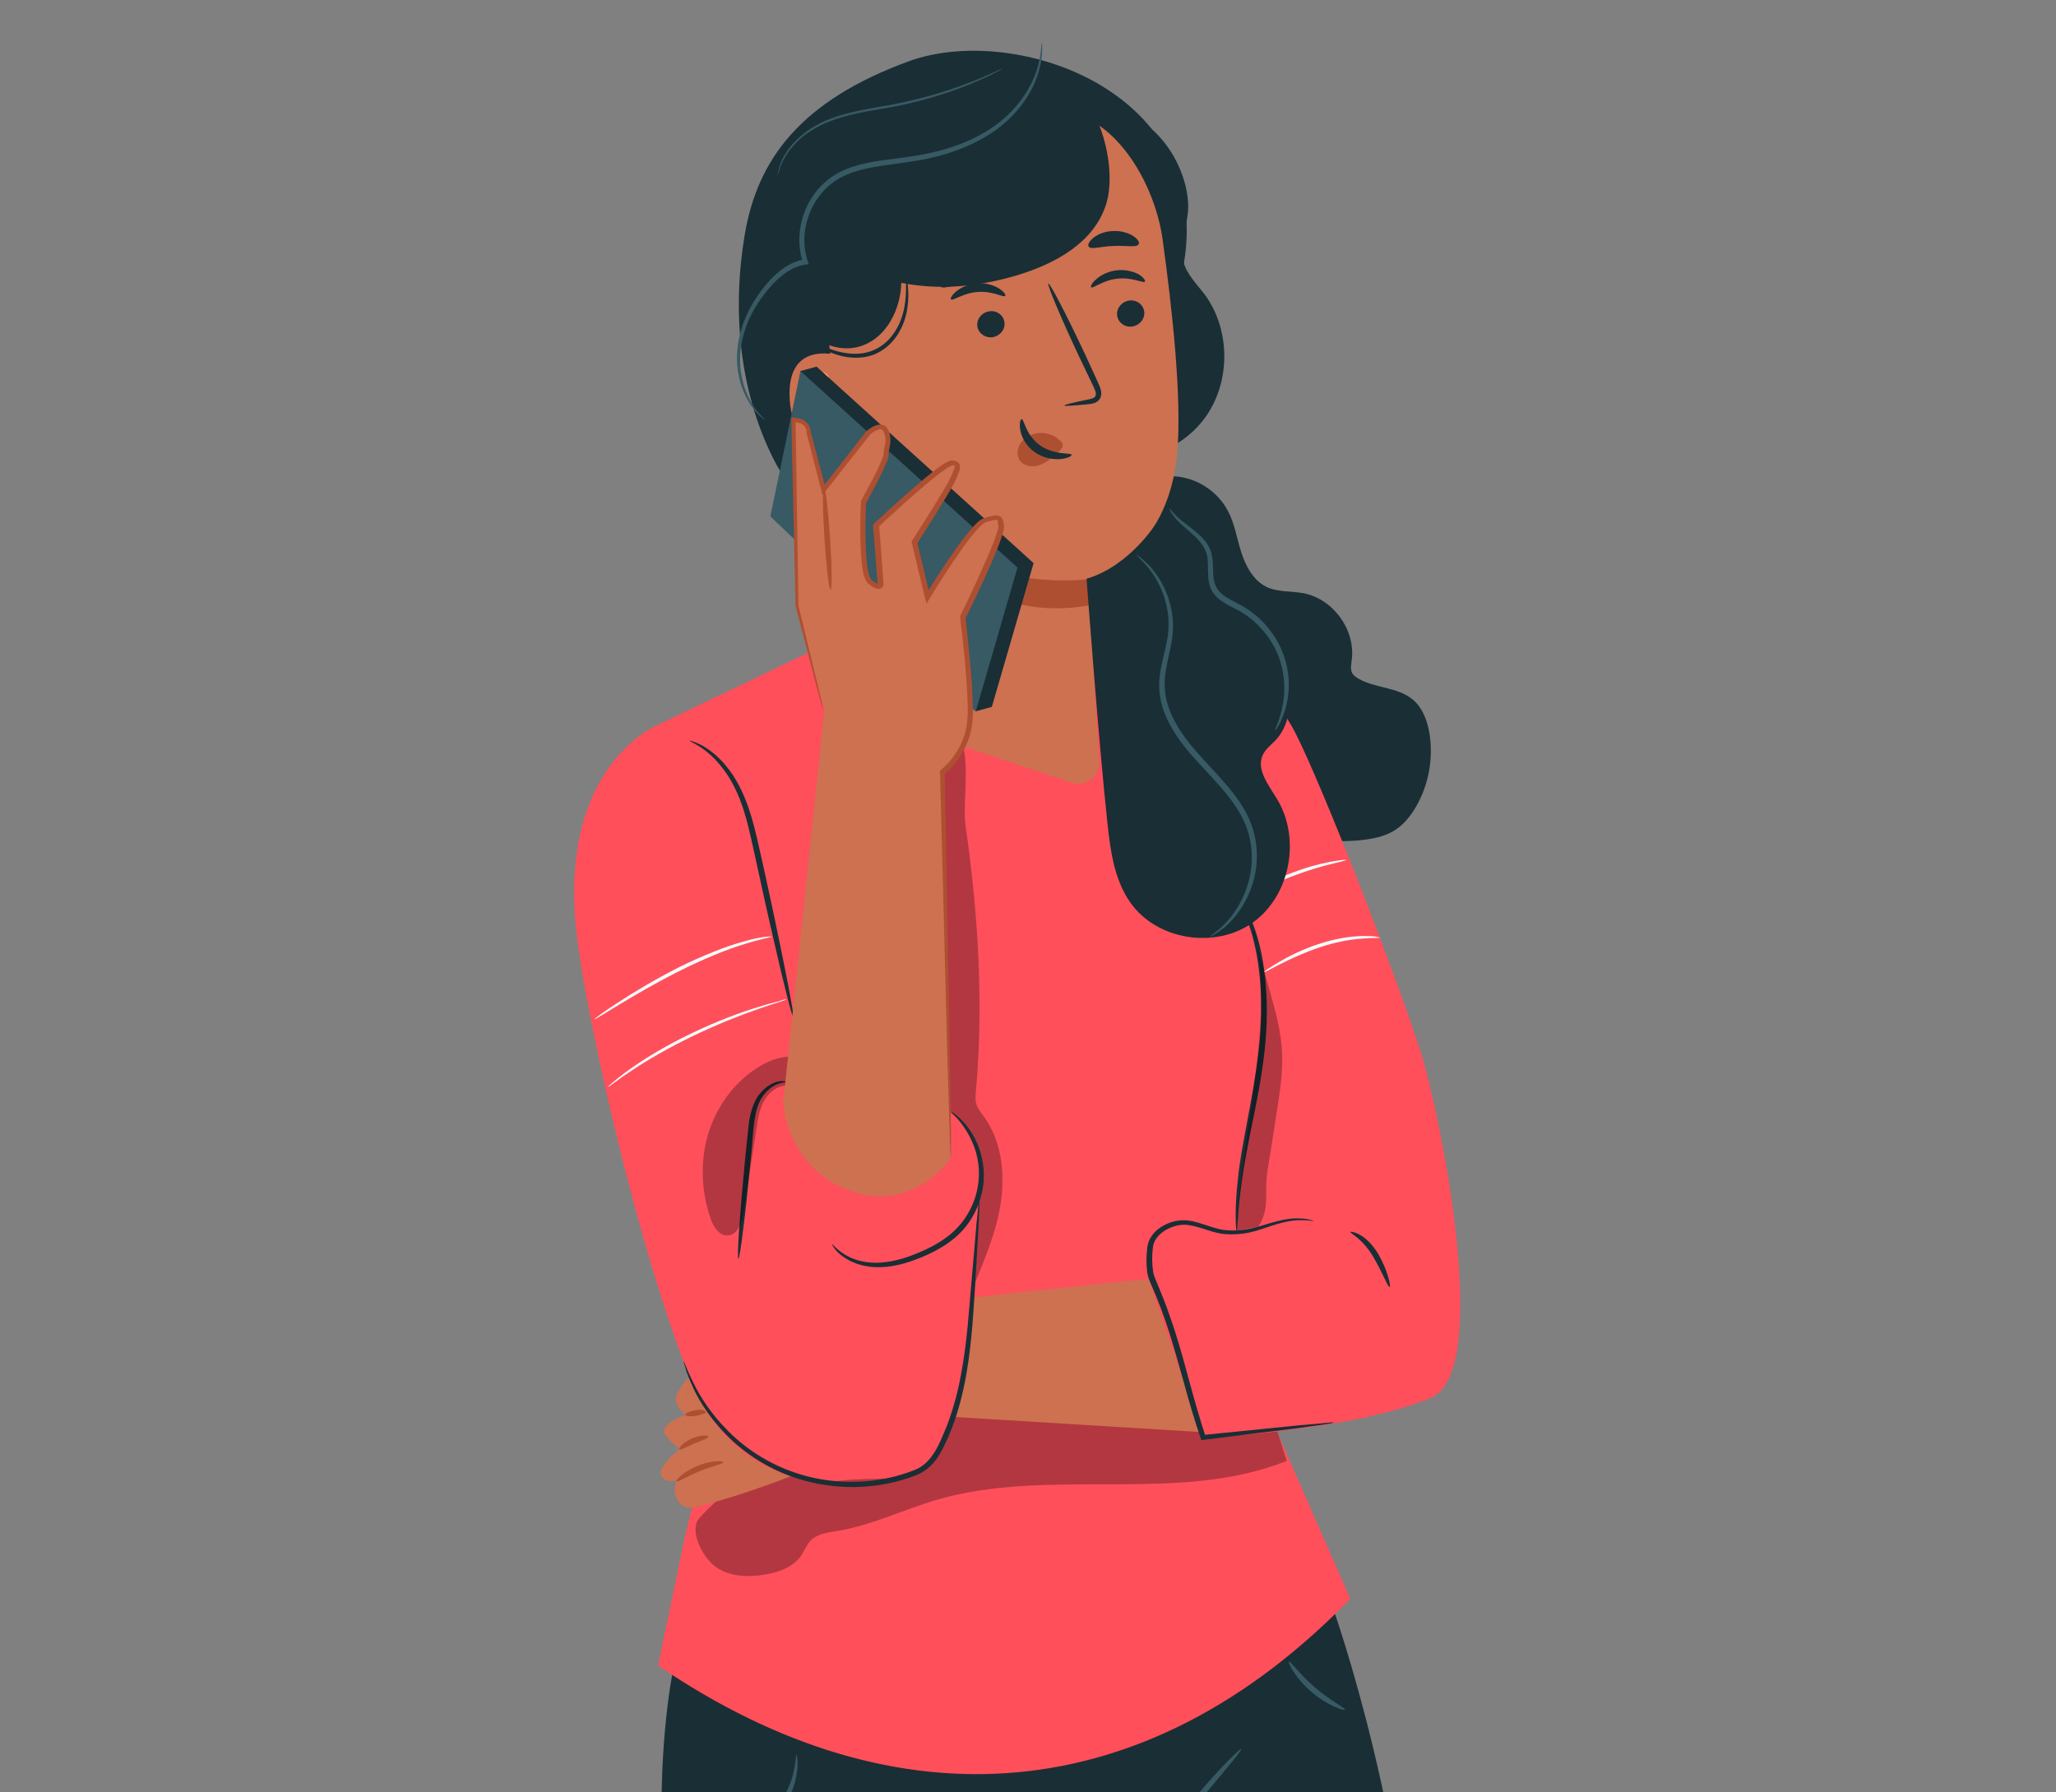 <?xml version="1.0" encoding="utf-8"?>
<!-- Generator: Adobe Illustrator 24.0.0, SVG Export Plug-In . SVG Version: 6.00 Build 0)  -->
<svg version="1.1" id="Capa_1" xmlns="http://www.w3.org/2000/svg" xmlns:xlink="http://www.w3.org/1999/xlink" x="0px" y="0px"
	 viewBox="0 0 881 768" style="enable-background:new 0 0 881 768;" xml:space="preserve">
<rect x="0" y="0" width="881" height="768" fill="#808080" stroke="none"/>
<style type="text/css">
	.st0{fill:#1A2E35;}
	.st1{fill:#375A64;}
	.st2{fill:#FF4F5B;}
	.st3{opacity:0.3;}
	.st4{clip-path:url(#SVGID_2_);}
	.st5{clip-path:url(#SVGID_4_);}
	.st6{fill:#CD7151;}
	.st7{fill:#AE4F32;}
	.st8{clip-path:url(#SVGID_6_);}
	.st9{clip-path:url(#SVGID_8_);}
	.st10{clip-path:url(#SVGID_10_);}
	.st11{clip-path:url(#SVGID_12_);}
	.st12{clip-path:url(#SVGID_14_);}
	.st13{clip-path:url(#SVGID_16_);}
	.st14{fill:#FAFAFA;}
	.st15{fill:#FF9B6C;}
	.st16{fill:none;}
</style>
<path class="st0" d="M569.1,683.1c0,0,30.7,81.8,38.3,185.6c7.3,100.9-54.5,734.1-54.5,734.1L432,1581c0,0,27-223.1,40.8-332.1
	c13.5-107.3-40.8-483-40.8-483L560,683.1"/>
<path class="st0" d="M289.2,711.6c0,0-25.6,109.8,31.4,229.3c34.3,71.8,286.7,675,286.7,675l104.3-53.2L456.3,759.9L289.2,711.6z"/>
<path class="st1" d="M616.7,1264.1c-0.7,0.2-32.8-96.7-71.9-216.5c-39-119.8-70.2-217-69.5-217.3c0.6-0.2,32.8,96.7,71.9,216.5
	C586.2,1166.6,617.3,1263.9,616.7,1264.1"/>
<path class="st1" d="M607.3,1615.9c-0.6,0.3-51.5-118.3-113.6-264.8c-62.1-146.6-112-265.6-111.3-265.8
	c0.6-0.3,51.5,118.3,113.6,264.9C558.1,1496.6,608,1615.6,607.3,1615.9"/>
<path class="st1" d="M468.7,812.6c-0.3,0.3-3.5-2.2-9.1-5.6c-5.6-3.4-13.8-7.3-23.2-10.9c-4.7-1.7-9.1-3.4-13.3-5
	c-4.1-1.5-7.8-2.8-10.9-3.6c-6.3-1.6-10.4-0.6-10.5-1c-0.1-0.2,4-1.9,10.8-0.7c3.3,0.6,7.2,1.8,11.3,3.2c4.2,1.4,8.7,3,13.4,4.8
	c9.5,3.6,17.8,7.9,23.3,11.7C466.1,809.3,468.9,812.4,468.7,812.6"/>
<path class="st1" d="M531.9,749.4c0.5,0.5-7.5,9.8-17.2,21.4c-9.8,11.6-17.6,21.1-18.1,20.7c-0.5-0.4,6.5-10.6,16.3-22.2
	C522.7,757.6,531.5,749,531.9,749.4"/>
<path class="st1" d="M341.3,751.9c0.2-0.1,1.2,4.3-0.5,11.1c-1.6,6.6-6.5,15.7-15.6,21.5c-9.3,5.8-19.4,5.8-26,5.6
	c-6.8-0.3-10.9-1.1-10.9-1.3c0-0.4,4.2-0.3,10.9-0.4c6.6-0.2,16.2-0.6,24.7-6c8.5-5.3,13.3-13.7,15.3-19.9
	C341.2,756.1,340.9,751.9,341.3,751.9"/>
<path class="st1" d="M576.3,732.6c-0.2,0.6-7.4-1.6-14.3-7.6c-7-5.9-10.3-12.7-9.7-13c0.6-0.4,4.6,5.5,11.3,11.2
	C570.1,728.8,576.6,731.9,576.3,732.6"/>
<path class="st0" d="M503.1,204.1c9.6,0.5,18.7,6.4,23.1,14.9c2.9,5.5,3.8,11.8,5.7,17.7c1.9,5.9,5.1,11.9,10.6,14.7
	c4.9,2.4,10.7,1.8,16.1,2.8c12.8,2.5,22.4,15.9,20.6,28.8c-0.2,1.8-0.6,3.6,0.1,5.2c0.5,1.1,1.6,1.9,2.6,2.5
	c7.3,4.3,17,3.6,23.5,9.1c4.3,3.6,6.3,9.3,7.2,14.9c1.6,10.7-0.5,21.8-5.9,31.1c-2.2,3.7-4.9,7.2-8.5,9.6c-5,3.4-11.2,4.3-17.2,4.8
	c-20.3,1.4-41.8-3.1-57-16.6c-20.1-17.8-52.1-85.3-55.6-111.9L503.1,204.1z"/>
<path class="st2" d="M353.6,276.2l-71.9,34.5l51,215.9c0,0-30.3,89-40.5,138l-10.2,49.1c103.1,70.2,209.4,61.2,296.6-28.6l-45.6-104
	l38.3-149.8L470.4,266.1l-24.9-1.3L353.6,276.2z"/>
<g class="st3">
	<g>
		<defs>
			<rect id="SVGID_1_" x="298" y="595.8" width="253.3" height="79.5"/>
		</defs>
		<clipPath id="SVGID_2_">
			<use xlink:href="#SVGID_1_"  style="overflow:visible;"/>
		</clipPath>
		<g class="st4">
			<defs>
				<rect id="SVGID_3_" x="298" y="595.8" width="253.3" height="79.5"/>
			</defs>
			<clipPath id="SVGID_4_">
				<use xlink:href="#SVGID_3_"  style="overflow:visible;"/>
			</clipPath>
			<path class="st5" d="M298.8,651.7c2.1-4.3,43.6-40.1,48-42.2c62.6-30.2,100.8-1.8,170.5,3.8c1.8,0.1,0,1.4,1.8,1.5
				c7.9,0.7,20.1-3.6,27.9-2.4l4.4,13.6c-47,18.7-101.5,2.5-150.1,16.7c-14.2,4.2-27.8,10.9-42.4,13.3c-4.2,0.7-8.8,1.2-11.7,4.3
				c-1.6,1.7-2.4,4-3.7,6c-3.5,5.3-10.1,7.6-16.3,8.5c-6.6,1-13.8,0.8-19.5-2.7C301.8,668.5,295.9,657.8,298.8,651.7"/>
		</g>
	</g>
</g>
<path class="st6" d="M291,634.1c-3.7,1.1-2.4,13.7,6.7,11.7c20-4.5,46.2-15.2,46.2-15.2l31.3-25.5l140.2,8.6l-21.7-65.8
	c0,0-145.2,13.7-165.7,22.1c-15,6.1-25.6,12.2-32.7,20"/>
<path class="st6" d="M295.3,589.9c0,0-3.4,3.8-5.3,7.6c-2,3.8,3.6,8.9,3.6,8.9s-12.4,3.9-8.1,9c4.3,5.1,5.9,5.4,5.9,5.4
	s-10.1,7.7-8,11.6c2.1,3.9,7.6,1.6,7.6,1.6"/>
<path class="st7" d="M289.9,634.7c-0.4-0.5,3.1-4.2,9-6.6c5.8-2.4,11-2.2,11-1.5c0.1,0.7-4.7,1.6-10.1,3.8
	C294.4,632.6,290.4,635.3,289.9,634.7"/>
<path class="st7" d="M303.5,615.6c0.1,0.7-2.8,1.6-6.1,3c-3.3,1.4-5.9,3-6.3,2.4c-0.4-0.5,1.7-3,5.4-4.6
	C300.1,614.8,303.5,614.9,303.5,615.6"/>
<path class="st7" d="M302.4,605.3c-0.2,0.3-0.6,0.4-1.3,0.6c-0.7,0.2-1.8,0.6-2.9,0.8c-2.3,0.4-4.3,0.2-4.5-0.5
	c-0.2-0.6,1.7-1.5,4.2-1.9c1.3-0.2,2.3-0.3,3.3-0.1C302.1,604.4,302.6,605,302.4,605.3"/>
<path class="st2" d="M470.4,266.1c0,0,61.1,1.6,84.8,48.2c11.8,23.3,42.8,102.9,53.6,136.5c7.3,22.7,31.7,137,4.1,148.3
	c-35.4,14.5-97.4,16.8-97.3,16.8h-0.1l-22.8-66.3c-3.2-10.7,2.7-22.1,13.3-25.7l18.8,4l21.7-6.5l-14.8-133.8l-20.8-26L470.4,266.1z"
	/>
<g class="st3">
	<g>
		<defs>
			<rect id="SVGID_5_" x="395.5" y="319.3" width="34" height="230.9"/>
		</defs>
		<clipPath id="SVGID_6_">
			<use xlink:href="#SVGID_5_"  style="overflow:visible;"/>
		</clipPath>
		<g class="st8">
			<defs>
				<rect id="SVGID_7_" x="395.5" y="319.3" width="34" height="230.9"/>
			</defs>
			<clipPath id="SVGID_8_">
				<use xlink:href="#SVGID_7_"  style="overflow:visible;"/>
			</clipPath>
			<path class="st9" d="M412.6,319.3c2.8,10.5-0.2,25.6,1.2,35c5.4,37.4,7.7,75.5,4.4,113.1c-0.2,2.1-0.4,4.2,0.3,6.1
				c0.6,1.8,1.9,3.3,3,4.8c7.4,10.1,9.2,23.6,7.5,36c-1.7,12.5-6.6,24.2-11.4,35.9c-0.1-10.1,0.6-25.1,1.6-35.2
				c0.2-2,1.2-0.7,1.3-2.7c0.5-12.1-1.4-23.3-9.7-32c-1.7-1.7-3.6-3.3-4.7-5.5c-1-2-1.3-4.3-1.5-6.5c-4.6-42.2-7.6-84.7-8.9-127.2
				c-0.1-2.4-0.1-5.1,1.5-6.9c1.2-1.5,3.1-2.1,4.7-3.1c3.3-2.1,5.4-5.9,8.9-7.5"/>
		</g>
	</g>
</g>
<path class="st2" d="M281.7,310.7c0,0-43.6,17.6-34.4,91.3c4.5,36.3,26.2,134.2,49.2,190.6c10.8,26.6,36,45.1,64.5,41.8
	c12.4-1.5,24.7,0.7,33.1-4.2c12.7-7.4,18.6-33,21.4-60.7c1.9-18.8,1.5-38.5,4.2-54.6c4.5-26.2-7.4-38.8-22.8-42.1l-60.4-12.9
	l-3.9,32L281.7,310.7z"/>
<path class="st0" d="M356.6,533.2c0.2-0.1,1.1,1.3,3.4,3c2.3,1.8,6.1,3.9,11.2,4.6c5.1,0.8,11.4,0,18-2.3
	c6.5-2.4,13.7-5.5,19.5-10.9c5.8-5.4,9.2-12.5,10.3-19.2c1.2-6.8,0-13.1-1.9-17.9c-4-9.8-9.8-13.7-9.4-14c0.1-0.1,1.5,0.7,3.7,2.8
	c2.2,2.1,5.1,5.5,7.3,10.6c2.2,5,3.6,11.7,2.5,18.9c-1.1,7.2-4.7,14.9-10.9,20.6c-6.3,5.7-13.7,8.9-20.4,11.2
	c-6.8,2.3-13.5,3-19,1.9c-5.4-1-9.3-3.5-11.6-5.6C357.2,534.9,356.5,533.3,356.6,533.2"/>
<path class="st0" d="M293,583.5c0.2-0.1,1.2,3.2,4,8.8c2.7,5.6,7.4,13.4,15.3,21.2c7.8,7.8,19.1,15.3,33.2,19
	c14,3.7,30.9,3.6,46.4-2.6c7.8-3,10.7-11.6,13.8-18.8c2.8-7.4,4.8-14.9,6.1-22.1c2.7-14.4,3.4-27.8,4.4-38.9
	c1-10.9,1.7-19.8,2.3-26.4c0.3-2.9,0.6-5.3,0.7-7.2c0.2-1.6,0.4-2.5,0.4-2.5c0.1,0,0.1,0.9,0.1,2.5c-0.1,1.9-0.2,4.3-0.3,7.2
	c-0.4,6.6-0.9,15.5-1.5,26.4c-0.8,11.1-1.3,24.5-3.9,39.2c-1.3,7.3-3.2,15-6.1,22.6c-1.5,3.8-3.1,7.6-5.3,11.3
	c-2.1,3.7-5.6,7.1-9.7,8.8c-16.3,6.5-33.6,6.4-48,2.5c-14.5-3.9-26.1-11.8-33.9-19.9c-7.9-8.1-12.5-16.2-14.9-22
	c-1.3-2.9-2.1-5.2-2.5-6.8C293.1,584.4,292.9,583.6,293,583.5"/>
<path class="st0" d="M316.4,539.4c-0.3,0-0.2-4.7,0.3-12.3c0.5-7.6,1.4-18.1,2.5-29.6c0.6-5.8,1.1-11.2,1.7-16.3
	c0.7-5,2.2-9.7,4.9-12.8c2.6-3.1,5.7-4.6,7.8-5c2.2-0.4,3.4,0.1,3.4,0.2c0,0.2-1.2,0.1-3.2,0.7c-1.9,0.6-4.6,2.2-6.7,5.1
	c-4.6,5.9-4.2,16.8-5.5,28.3c-1.1,11.5-2.2,22-3.2,29.5C317.5,534.7,316.7,539.4,316.4,539.4"/>
<path class="st0" d="M295.5,317.4c0-0.1,1.9,0.3,4.9,1.8c3,1.6,7,4.4,10.8,9.1c3.9,4.6,7.3,11.1,9.8,18.6c2.5,7.5,4.2,16,6.2,24.8
	c3.9,17.6,7.2,33.6,9.5,45.2c1.2,5.8,2,10.5,2.6,13.8c0.6,3.3,0.8,5.1,0.6,5.1c-0.2,0-0.7-1.7-1.6-4.9c-0.8-3.2-2-7.8-3.4-13.6
	c-2.7-11.5-6.4-27.4-10.2-45.1c-2-8.8-3.6-17.3-5.9-24.6c-2.3-7.4-5.4-13.6-9-18.2C302.8,320,295.3,317.8,295.5,317.4"/>
<path class="st0" d="M571.5,609.6c0,0.1-1.4,0.4-4,0.8c-3,0.4-6.7,0.9-11.4,1.6c-10.2,1.2-24,2.9-40.5,5l-0.8,0.1l-0.3-0.8
	c-2.5-7.3-4.9-15.3-7.2-23.8c-2.4-8.5-4.8-17.4-7.9-26.4c-1.2-3.5-2.5-7-3.9-10.4c-0.7-1.7-1.4-3.4-2.1-5c-0.7-1.5-1.5-3.5-1.8-5.4
	c-0.5-3.7-0.4-7.2,0-10.7c0.4-3.8,3-7,5.9-8.8c3-1.9,6.2-2.9,9.6-2.9c3.4,0,6.3,1,9.1,1.9c2.8,0.9,5.4,1.8,7.9,2.2
	c2.6,0.3,5.1,0.4,7.5,0.1c4.8-0.4,9-1.9,12.7-3c3.8-1.1,7.1-1.8,9.9-2c2.8-0.1,5,0.1,6.4,0.4c1.4,0.3,2.2,0.5,2.2,0.6
	c0,0.3-3.1-0.6-8.5-0.1c-2.7,0.3-5.9,1.1-9.6,2.3c-3.7,1.2-7.9,2.9-13,3.4c-2.5,0.3-5.1,0.3-7.9,0c-2.8-0.4-5.5-1.3-8.2-2.2
	c-2.7-0.8-5.6-1.7-8.4-1.7c-2.8,0.1-5.8,1-8.4,2.7c-2.5,1.7-4.6,4.2-4.8,7.2c-0.4,3.3-0.4,6.7,0.1,10.1c0.2,1.7,0.9,3,1.6,4.8
	c0.7,1.7,1.4,3.3,2.1,5.1c1.4,3.4,2.7,6.9,3.9,10.5c3.2,9.1,5.6,18.1,7.9,26.6c2.3,8.5,4.6,16.5,7,23.8l-1.1-0.7
	c16.5-1.7,30.4-3.1,40.6-4.1c4.6-0.4,8.4-0.7,11.4-1C570.1,609.5,571.5,609.4,571.5,609.6"/>
<path class="st0" d="M578.7,527.9c0.1-0.3,1.9,0,4.3,1.4c2.5,1.4,5.3,4.3,7.5,7.9c4.3,7.4,5.5,14.1,5,14.3c-0.7,0.3-3-6.1-7.1-13
	c-2-3.4-4.4-6.1-6.4-7.8C580,529,578.5,528.2,578.7,527.9"/>
<path class="st0" d="M529.9,527.9c-0.1,0-0.4-2.2-0.4-6.2c-0.1-4,0.2-9.8,1-16.9c1.4-14.3,6.4-33.5,8.9-54.9
	c2.4-21.5,0.4-41.3-4.6-54.6c-4.8-13.3-11.1-19.9-10.6-20.2c0.1-0.1,0.5,0.3,1.2,1.1c0.7,0.8,1.8,1.9,2.9,3.6
	c2.4,3.2,5.5,8.2,8.1,14.9c5.6,13.4,7.9,33.7,5.5,55.4c-1.2,10.9-3.2,21.1-5.1,30.3c-1.9,9.2-3.5,17.5-4.5,24.6
	c-1,7-1.6,12.8-1.8,16.7C530.1,525.7,530.1,527.9,529.9,527.9"/>
<g class="st3">
	<g>
		<defs>
			<rect id="SVGID_9_" x="530" y="398.8" width="19.4" height="128.4"/>
		</defs>
		<clipPath id="SVGID_10_">
			<use xlink:href="#SVGID_9_"  style="overflow:visible;"/>
		</clipPath>
		<g class="st10">
			<defs>
				<rect id="SVGID_11_" x="530" y="398.8" width="19.4" height="128.4"/>
			</defs>
			<clipPath id="SVGID_12_">
				<use xlink:href="#SVGID_11_"  style="overflow:visible;"/>
			</clipPath>
			<path class="st11" d="M536.9,398.9c2.4,8.4,4.7,16.9,7.1,25.3c2.5,9,5.1,18.1,5.4,27.5c0.3,7.8-0.9,15.7-2.1,23.4
				c-1.4,8.9-2.7,17.8-4.2,26.6c-1.5,9.2,1.3,16.3-4,24l-9.1,1.6c1.3-39.3,16.8-90.2,7.4-128.4"/>
		</g>
	</g>
</g>
<path class="st0" d="M500.4,316.4c0.7-0.2,4.4,9.9,8.8,22.4c4.4,12.5,8.5,22.4,7.9,22.7c-0.6,0.3-5.7-9.3-10.2-21.9
	C502.5,327,499.8,316.6,500.4,316.4"/>
<g class="st3">
	<g>
		<defs>
			<rect id="SVGID_13_" x="301.2" y="452.2" width="38.5" height="77.2"/>
		</defs>
		<clipPath id="SVGID_14_">
			<use xlink:href="#SVGID_13_"  style="overflow:visible;"/>
		</clipPath>
		<g class="st12">
			<defs>
				<rect id="SVGID_15_" x="301.2" y="452.2" width="38.5" height="77.2"/>
			</defs>
			<clipPath id="SVGID_16_">
				<use xlink:href="#SVGID_15_"  style="overflow:visible;"/>
			</clipPath>
			<path class="st13" d="M339.6,452.8c-5.5-0.3-10.9,2-15.5,5c-10.1,6.6-17.4,17-20.8,28.6c-3.3,11.6-2.8,24.1,1.1,35.5
				c1.2,3.6,3.6,7.6,7.3,7.5c4.4-0.1,6.3-5.6,6.9-9.9c1.9-12.1,3.7-24.1,5.6-36.2c0.6-4.1,1.3-8.3,3.4-11.9
				c2.1-3.6,5.9-6.5,10.1-6.2c0.4-4.3,0.9-8.6,1.3-12.9"/>
		</g>
	</g>
</g>
<path class="st14" d="M330.7,401.3c0,0.3-4.6,1-11.9,3.3c-7.3,2.2-17.1,6.2-27.5,11.4c-10.4,5.2-19.5,10.6-26,14.5
	c-2.8,1.7-5.4,3.3-7.7,4.7c-1.8,1.1-2.9,1.7-2.9,1.6c-0.1-0.1,0.9-0.8,2.6-2.1c1.7-1.3,4.3-3,7.5-5.1c6.4-4.2,15.5-9.7,25.9-15
	c10.5-5.2,20.4-9.1,27.8-11.1c3.7-1.1,6.7-1.7,8.9-2C329.5,401.3,330.7,401.2,330.7,401.3"/>
<path class="st14" d="M337,428.2c0,0.1-1.1,0.5-3.2,1.2c-2.1,0.7-5.1,1.6-8.7,2.9c-7.3,2.5-17.3,6.4-27.9,11.5
	c-10.6,5.1-19.9,10.5-26.3,14.8c-3.2,2.1-5.8,3.9-7.5,5.2c-1.7,1.3-2.7,2-2.8,1.9c-0.1-0.1,0.8-0.9,2.5-2.3c1.6-1.4,4.1-3.4,7.3-5.6
	c6.3-4.5,15.6-10.1,26.3-15.2c10.7-5.1,20.8-8.9,28.3-11.1c3.7-1.2,6.8-2,8.9-2.5C335.8,428.3,337,428.1,337,428.2"/>
<path class="st14" d="M576.9,368.5c0,0.2-2.6,0.8-6.7,1.8c-4.2,1-9.9,2.7-16,5c-6.1,2.3-11.4,5-15.2,7c-3.8,2-6.1,3.4-6.2,3.2
	c-0.1-0.1,2-1.8,5.7-4.1c3.7-2.3,9-5.1,15.2-7.4c6.2-2.4,12-3.9,16.3-4.7C574.2,368.5,576.9,368.3,576.9,368.5"/>
<path class="st14" d="M591.3,401.8c0,0.2-3,0-7.7,0.4c-4.7,0.3-11.1,1.4-18,3.7c-13.7,4.6-23.6,11.1-23.9,10.6
	c-0.1-0.2,2.3-1.9,6.4-4.3c4.1-2.4,10-5.4,17-7.7c6.9-2.3,13.6-3.3,18.4-3.4c2.4,0,4.3,0,5.7,0.2
	C590.6,401.6,591.3,401.7,591.3,401.8"/>
<path class="st0" d="M486.2,50.2c16.7,9,24.7,29.8,22.6,42.6c-1,6.5-3.5,13.1-1.7,19.4c1.5,5.5,5.8,9.6,9.2,14.1
	c11.1,15.2,11.1,37.7-0.1,52.9c-11.2,15.2-32.7,21.8-50.5,15.5"/>
<path class="st0" d="M502,132.6C534.3,44.2,438.7,8.2,389.3,26.3c-46.4,17-64.8,42.1-70.2,74.4c-5.4,32.3-2.4,66.6,12.3,95.9
	c7.3,14.4,19.4,28.7,35.6,29.4"/>
<path class="st6" d="M372.4,306.4L349.5,93.5c-0.8-8.3,4.9-15.9,13.2-17.4L446.5,48c27.2-5,47.9,27.4,51.7,54.7
	c4.2,30.4,8.2,67.6,6.3,90.7c-3.8,46.3-38.5,54.8-38.5,54.8c0-0.2,2.7,40.4,5,78.2c0.4,6.3-5.7,11-11.7,9L372.4,306.4z"/>
<path class="st0" d="M490.3,133.5c0.4,3.1-1.9,5.9-5.1,6.4c-3.2,0.5-6.1-1.7-6.5-4.7c-0.4-3.1,1.9-5.9,5.1-6.4
	C487,128.3,489.9,130.5,490.3,133.5"/>
<path class="st0" d="M430.4,138.1c0.4,3.1-1.9,5.9-5.1,6.4c-3.2,0.4-6.1-1.7-6.5-4.7c-0.4-3.1,1.9-5.9,5.1-6.4
	C427.1,132.9,430,135,430.4,138.1"/>
<path class="st0" d="M490.6,120.7c-0.6,0.8-5.4-2-11.7-1.3c-6.3,0.6-10.6,4.4-11.3,3.7c-0.4-0.3,0.2-1.8,2.1-3.4
	c1.8-1.7,5.1-3.5,9-3.9c3.9-0.4,7.4,0.7,9.5,1.9C490.1,119,490.9,120.3,490.6,120.7"/>
<path class="st0" d="M430.7,126.8c-0.7,0.8-5.4-2.2-11.7-1.7c-6.3,0.4-10.7,4-11.5,3.2c-0.4-0.3,0.3-1.8,2.2-3.4
	c1.9-1.6,5.2-3.3,9.1-3.5c3.9-0.3,7.4,1,9.4,2.3C430.3,125.1,431.1,126.4,430.7,126.8"/>
<path class="st0" d="M456.1,173.8c-0.1-0.4,3.8-1.3,10.1-2.6c1.6-0.3,3.1-0.7,3.3-1.8c0.3-1.2-0.5-2.9-1.4-4.7
	c-1.8-3.8-3.7-7.8-5.7-11.9c-8-17-13.8-31-13.2-31.3c0.7-0.3,7.7,13.2,15.7,30.2c1.9,4.2,3.8,8.2,5.5,12c0.7,1.8,2,3.8,1.3,6.3
	c-0.3,1.2-1.5,2.2-2.5,2.6c-1,0.4-1.9,0.5-2.7,0.6C460.1,173.8,456.1,174.1,456.1,173.8"/>
<path class="st7" d="M466.1,248.2c0,0-30.7,4.3-62.6-11.7c0,0,17.9,30.7,63.4,22.9L466.1,248.2z"/>
<path class="st7" d="M454.6,189.2c-2.5-2.8-6.6-4.2-10.5-3.5c-2.7,0.5-5.4,2-6.9,4.4c-1.5,2.4-1.6,5.6,0.1,7.6
	c1.9,2.3,5.5,2.6,8.4,1.5c2.9-1.1,5.4-3.3,7.7-5.4c0.6-0.6,1.3-1.2,1.7-2c0.4-0.8,0.4-1.8-0.2-2.4"/>
<path class="st0" d="M437.8,179.6c1-0.1,1.6,6.7,7.8,11.2c6.2,4.4,13.5,3.1,13.6,4.1c0.1,0.4-1.5,1.5-4.6,1.8c-3,0.3-7.5-0.3-11.3-3
	c-3.8-2.7-5.6-6.6-6.1-9.4C436.7,181.3,437.3,179.6,437.8,179.6"/>
<path class="st0" d="M431.6,117.4c-0.5,1.8-6.9,1.4-14.2,2.9c-7.4,1.3-13.2,3.9-14.3,2.5c-0.5-0.7,0.4-2.4,2.7-4.2
	c2.3-1.8,6-3.7,10.4-4.5c4.4-0.8,8.5-0.4,11.3,0.5C430.3,115.3,431.8,116.5,431.6,117.4"/>
<path class="st0" d="M487.9,104.7c-1,1.5-5.5,0.4-10.7,0.7c-5.3,0.1-9.6,1.7-10.7,0.3c-0.5-0.7,0.1-2.2,1.9-3.7
	c1.8-1.5,4.9-2.9,8.5-3c3.6-0.2,6.8,0.9,8.8,2.2C487.6,102.5,488.4,103.9,487.9,104.7"/>
<path class="st6" d="M361.9,153c-0.7-0.3-25.3-9-23.5,18.4c1.8,27.4,29,20,29,19.2C367.3,189.8,361.9,153,361.9,153"/>
<path class="st15" d="M358.3,180.7c-0.1-0.1-0.5,0.4-1.2,0.8c-0.8,0.4-2.1,0.7-3.6,0.3c-3-0.9-5.7-5.3-6.2-10.2
	c-0.2-2.5,0.1-4.9,0.9-6.9c0.7-2.1,1.9-3.5,3.3-3.9c1.4-0.4,2.5,0.4,2.9,1.1c0.4,0.7,0.3,1.3,0.4,1.3c0.1,0.1,0.6-0.5,0.3-1.6
	c-0.1-0.5-0.5-1.2-1.2-1.6c-0.7-0.5-1.7-0.7-2.7-0.5c-2.1,0.3-3.9,2.4-4.7,4.6c-0.9,2.2-1.4,5-1.2,7.8c0.5,5.5,3.7,10.5,7.7,11.4
	c2,0.4,3.5-0.3,4.3-1C358.3,181.4,358.4,180.8,358.3,180.7"/>
<path class="st0" d="M454.6,33.5c15.9,6.7,24.5,37.5,19.4,53.9s-21.5,25.5-38,30.5c-16.5,4.9-32.9,6.6-49.8,3.3
	c-0.3,11.2-6.1,23.1-16.7,26.9c-14,5-29.4-7-33.7-21.2c-4.3-14.2-0.6-29.5,3-43.9"/>
<path class="st0" d="M341.2,142.2c-0.1,0.1,0.7,0.7,2.3,1.8c1.5,1.1,3.8,2.6,6.7,4.3c2.9,1.6,6.6,3.4,11,4.4c4.4,0.9,9.7,1,14.5-1.3
	c4.8-2.3,8.3-6.3,10.3-10.4c2.1-4.1,2.8-8.1,3.1-11.5c0.3-3.4,0-6.1-0.2-8c-0.2-1.9-0.5-2.9-0.6-2.9c-0.3,0,0.3,4.2-0.4,10.7
	c-0.4,3.3-1.3,7.1-3.3,10.9c-2,3.8-5.2,7.5-9.7,9.6c-4.4,2.1-9.4,2.1-13.6,1.3c-4.2-0.8-7.9-2.4-10.8-3.9
	C344.8,144.3,341.3,142,341.2,142.2"/>
<path class="st1" d="M333.3,75.2c0.1,0,0.3-1.5,1.3-4.2c1-2.6,3-6.2,6.5-9.8c3.5-3.6,8.6-7,14.7-9.3c6.2-2.4,13.4-3.8,21-5.1
	c15.3-2.4,28.7-6.6,38.1-10.4c4.7-1.9,8.4-3.6,10.9-4.9c1.3-0.6,2.2-1.1,2.9-1.5c0.7-0.4,1-0.6,1-0.6c0,0-0.4,0.1-1.1,0.4
	c-0.8,0.4-1.8,0.8-3,1.3c-2.6,1.2-6.3,2.8-11,4.6c-9.4,3.6-22.8,7.7-38,10.1c-7.6,1.3-14.9,2.8-21.1,5.2c-6.3,2.4-11.4,6-14.9,9.7
	c-3.6,3.7-5.5,7.4-6.4,10.1c-0.4,1.3-0.7,2.4-0.8,3.2C333.3,74.8,333.3,75.2,333.3,75.2"/>
<path class="st1" d="M327.6,179.8c-0.1,0.1-0.5-0.3-1.3-0.9c-0.8-0.7-1.9-1.8-3.2-3.4c-2.5-3.1-5.6-8.5-6.8-15.9
	c-1.3-7.4-0.2-16.8,4.3-26c2.3-4.6,5.3-9.1,9.1-13.3c3.8-4.1,8.8-8.2,15.3-9.2l-0.9,1.5c-3.9-11.3-0.6-25.9,9.7-34.8
	c6.6-5.7,15.1-7.7,22.8-8.9c7.8-1.1,15.2-1.8,22.1-3.4c13.9-3,25.6-8.9,33.3-16.4c7.7-7.4,11.5-15.6,12.9-21.4
	c1.5-5.8,1.2-9.2,1.5-9.2c0.1,0,0.2,0.8,0.2,2.4c0,1.6-0.1,4-0.8,7c-1.2,6-4.8,14.6-12.7,22.4c-7.8,7.9-19.8,14.1-34,17.3
	c-7,1.7-14.7,2.4-22.3,3.6c-7.6,1.2-15.6,3.1-21.6,8.4c-9.5,8.2-12.7,21.9-9.1,32.3l0.4,1.3l-1.4,0.2c-5.6,0.8-10.3,4.5-14,8.4
	c-3.7,4-6.7,8.3-9,12.7c-4.5,8.8-5.7,17.8-4.6,24.9c1,7.2,3.8,12.4,6,15.6C326.1,178.3,327.8,179.7,327.6,179.8"/>
<path class="st0" d="M465.6,248c0,0,5.1,69.1,8.9,104.4c1.3,12,2.9,24.5,9.9,34.4c11.4,16.2,36.6,20,52.6,8.4
	c16-11.6,20.5-36.1,10.1-53c-3.6-5.9-9-12.7-5.9-18.9c1.2-2.4,3.4-4.1,5.3-6c9.5-10.2,6.5-26.7,0.4-39.1c-1.5-3-3.4-6.2-6.5-7.4
	c-3.4-1.4-7.4,0-11-1c-7.8-2.2-8.3-12.7-10.1-20.6c-2.6-11.6-11.7-23.9-23.4-25.6C495.9,223.5,484.5,242.4,465.6,248"/>
<path class="st1" d="M546.4,312.9c-0.5-0.2,3.3-5.9,3.9-16.2c0.2-5.1-0.5-11.3-3.3-17.5c-2.8-6.1-7.6-12.1-14.1-16.3
	c-3.2-2.1-7-3.4-10.2-5.9c-1.6-1.2-3-2.8-3.8-4.7c-0.9-1.9-1.1-3.8-1.2-5.6c-0.2-3.6,0.1-6.8-0.7-9.6c-0.9-2.7-2.6-4.9-4.4-6.7
	c-3.7-3.5-7.2-6.1-9.1-8.5c-1.9-2.3-2.5-3.9-2.4-4c0.2-0.1,1,1.3,3.1,3.3c2,2.1,5.6,4.3,9.6,7.9c2,1.8,4.1,4.2,5.1,7.3
	c1,3.2,0.8,6.7,1,10c0.2,3.4,1.3,6.5,4.3,8.6c2.8,2.2,6.5,3.5,10,5.8c7,4.5,12,10.9,14.9,17.5c2.9,6.6,3.5,13.2,3,18.5
	c-0.5,5.4-2,9.5-3.2,12.2C547.6,311.7,546.5,313,546.4,312.9"/>
<path class="st1" d="M518.4,401.4c-0.1-0.2,2.2-1.5,5.6-4.7c3.3-3.2,7.7-8.7,10.3-16.6c2.7-7.8,3.3-18.4-1.3-28.3
	c-4.6-10.1-13.8-18.5-22.4-28.2c-4.3-4.9-8.1-10.2-10.7-15.9c-2.6-5.7-3.7-11.9-3-17.7c0.7-5.7,2.3-10.8,3.2-15.7
	c0.9-4.8,0.8-9.4,0-13.5c-1.5-8.2-5.3-14.1-8.2-17.7c-3-3.6-5.1-5.2-5-5.3c0.1-0.1,0.6,0.3,1.6,1c1,0.7,2.4,2,4.1,3.7
	c3.2,3.5,7.4,9.5,9.2,18c0.9,4.2,1.2,9.1,0.3,14.1c-0.8,5-2.4,10.1-2.9,15.6c-0.6,5.4,0.5,11.1,3,16.5c2.5,5.4,6.2,10.5,10.4,15.3
	c8.4,9.6,17.9,18.2,22.6,28.8c4.8,10.6,3.9,21.8,0.9,29.8c-3,8.2-7.7,13.6-11.3,16.7c-1.9,1.5-3.4,2.6-4.5,3.2
	C519,401.2,518.4,401.5,518.4,401.4"/>
<path class="st6" d="M335.6,472.5l17.6-168l50.1,20.6l4.1,171.2c0,0-16.5,24.2-43.6,13.8C336.7,499.7,335.6,472.5,335.6,472.5"/>
<polygon class="st0" points="349.9,157.1 442.9,241.3 425,302.9 418.1,304.8 336.9,219.4 343,159 "/>
<polygon class="st1" points="343,159 436,243.2 418.1,304.9 330.1,221.3 "/>
<path class="st6" d="M405.3,330.5c0,0,9.8-10,9.8-23c0-12.7-3.1-43.2-3.1-43.2s16.8-34.2,16.5-38.8c-0.3-4.6-1.1-4.5-7-2.8
	c-5.9,1.8-24.6,32.9-24.6,32.9l-5.6-23.4c0,0,15.5-24.2,16.8-27.6c1.3-3.4,3.3-6.2-0.5-6.6c-3.8-0.4-32.7,26.9-32.7,26.9l1.9,25.5
	c0,0-0.6,2-4.6-1.6c-4.1-3.6-2.6-34.1-2.6-34.1s10-17.9,9.8-20.5c-0.2-2.6,1.9-5.4,0-9.9c-1.8-4.5-7.5,0.6-7.5,0.6l-19.3,24.5
	l-6.4-24.6c0,0,0.4-5.2-6.4-5.4l1.5,79.6l16.4,61.5L405.3,330.5z"/>
<path class="st7" d="M407.4,496.3c0,0-0.1-1-0.2-3c-0.1-2.1-0.2-5-0.3-8.8c-0.2-7.8-0.6-19.1-1-33.4c-0.7-29-1.8-70.4-3.1-120.4
	l0-0.5l0.4-0.3c3.9-3.3,7.3-7.7,9.3-12.8c2.1-5.1,2.4-10.7,2.1-16.5c-0.4-11.7-1.7-23.8-3.2-36.2l0-0.3l0.1-0.3
	c3.2-6.5,6.4-13.2,9.4-20.1c1.5-3.4,3.1-6.9,4.5-10.5c0.7-1.8,1.4-3.6,1.9-5.4l0.4-1.3c0.1-0.4,0.1-0.7,0.1-1.1
	c-0.1-0.9-0.2-1.9-0.4-2.4c0.2-0.6-2.4,0-4.1,0.5c-1.1,0.3-1.5,0.5-2.2,1.1c-0.7,0.6-1.4,1.2-2,1.9c-2.6,2.8-5,6-7.3,9.3
	c-4.6,6.5-9,13.4-13.3,20.4l-1.5,2.5l-0.7-2.8c-1.8-7.4-3.7-15.3-5.6-23.4l-0.1-0.5l0.3-0.4c2.5-4,5.2-8.2,7.9-12.5
	c3-4.9,6.3-10,8.7-14.8c0.5-1.4,1.2-2.8,1.5-3.9c0.2-0.6,0.1-0.9,0.1-0.8c0-0.1-0.8-0.3-1.1-0.2c-0.1,0-0.8,0.4-1.4,0.7
	c-0.6,0.3-1.1,0.7-1.7,1.1c-1.1,0.8-2.3,1.6-3.4,2.5c-8.8,7-17.1,14.7-25.2,22.2l0.4-0.9c0.7,8.6,1.3,17.2,1.9,25.5l0,0.2l-0.1,0.2
	c-0.4,1.2-1.6,1.5-2.3,1.4c-0.7-0.1-1.2-0.3-1.7-0.5c-0.9-0.5-1.6-1.1-2.3-1.6c-1.7-1.6-2-3.6-2.4-5.2c-0.7-3.5-0.8-6.8-1-10.2
	c-0.3-6.7-0.2-13.3,0.1-19.8l0-0.3l0.1-0.2c3.4-6.3,7-12.6,9.4-18.8c0.1-0.4,0.2-0.8,0.2-0.9c0-0.3,0-1,0.1-1.4
	c0.1-1,0.3-1.8,0.5-2.6c0.3-1.6,0.4-3.1-0.1-4.6c-0.5-1.7-1-2.4-2.3-2.2c-1.3,0.2-2.7,1.2-3.9,2.1l0.1-0.1
	c-6.7,8.5-13.1,16.6-19.3,24.5l-1.3,1.6l-0.5-2c-2.2-8.5-4.3-16.7-6.3-24.6l0-0.1v-0.2c0-1.3-0.6-2.6-1.7-3.3
	c-1.1-0.7-2.5-1-3.9-1.1l0.9-0.9c0.5,32.4,0.9,59.2,1.2,79.6l0-0.1c3.6,14.7,6.3,26,8.2,33.9c0.9,3.8,1.6,6.7,2,8.7
	c0.4,2,0.6,3,0.6,3s-0.3-1-0.9-2.9c-0.6-2.1-1.3-4.9-2.3-8.7c-2-7.8-5-19.1-8.8-33.7l0-0.1l0-0.1c-0.5-20.4-1.1-47.2-1.8-79.6l0-0.9
	l0.9,0c1.6,0,3.3,0.3,4.9,1.4c1.5,1.1,2.5,2.9,2.5,5l0-0.3c2.1,7.9,4.2,16.1,6.5,24.6l-1.8-0.4c6.2-7.9,12.5-16,19.2-24.6l0.1-0.1
	l0.1,0c1.4-1.2,2.9-2.2,4.9-2.6c1-0.2,2.4,0,3.3,0.9c0.9,0.9,1.1,1.9,1.4,2.7c0.6,1.8,0.5,3.8,0.2,5.6c-0.2,0.9-0.4,1.7-0.5,2.5
	c-0.1,0.4,0,0.6,0,1.2c0,0.7-0.2,1.1-0.3,1.6c-2.6,6.8-6.1,12.9-9.5,19.3l0.1-0.5c-0.3,6.4-0.4,13-0.1,19.6c0.2,3.3,0.3,6.7,1,9.8
	c0.4,1.6,0.7,3.1,1.6,3.9c0.6,0.5,1.2,1,1.9,1.3c0.3,0.1,0.6,0.3,0.8,0.3h0.1c0,0,0.1,0.2,0.1,0.2l0,0.1l0,0l0.1,0l0.1,0.1l0,0
	c0.6,0.2-0.7-0.3-0.6-0.2l0,0.1l0,0.4c-0.6-8.4-1.3-16.9-2-25.5l0-0.6l0.4-0.4c8.1-7.5,16.4-15.2,25.3-22.3c1.1-0.9,2.3-1.8,3.5-2.6
	c0.6-0.4,1.2-0.8,1.9-1.2c0.7-0.3,1.2-0.8,2.5-1c1,0,1.8,0.1,2.9,0.9c1.1,1.1,0.8,2.5,0.6,3.2c-0.5,1.6-1.1,2.8-1.6,4.1
	c-2.7,5.5-5.9,10.1-8.9,15.2c-2.7,4.3-5.4,8.5-7.9,12.5l0.2-0.9c1.9,8,3.8,16,5.6,23.4l-2.2-0.3c4.3-7.1,8.7-13.9,13.4-20.5
	c2.4-3.3,4.7-6.5,7.5-9.5c0.7-0.7,1.4-1.5,2.3-2.2c0.8-0.7,2.2-1.3,3-1.5c1-0.3,1.9-0.6,3-0.7c0.5-0.1,1.1-0.2,1.9-0.1
	c0.8,0.1,1.7,0.7,2,1.4c0.6,1.3,0.6,2.3,0.7,3.3c0,0.5-0.1,1.3-0.2,1.8l-0.4,1.5c-0.6,1.9-1.3,3.8-2,5.6c-1.4,3.6-3,7.1-4.5,10.6
	c-3.1,6.9-6.3,13.6-9.5,20.1l0.1-0.6c1.4,12.5,2.7,24.6,3.1,36.4c0.3,5.8,0,12-2.4,17.4c-2.2,5.4-5.7,10-10,13.6l0.4-0.8
	c0.9,50.1,1.7,91.5,2.2,120.5c0.2,14.3,0.4,25.6,0.5,33.4c0,3.8,0,6.7,0,8.8C407.4,495.3,407.4,496.3,407.4,496.3"/>
<path class="st7" d="M355.9,252.7c-0.7,0.1-1.8-9.7-2.6-21.8c-0.8-12.1-0.9-21.9-0.2-21.9c0.7,0,1.8,9.7,2.6,21.8
	C356.5,242.8,356.6,252.6,355.9,252.7"/>
<rect x="18.5" y="-92" class="st16" width="988.1" height="816.8"/>
</svg>
